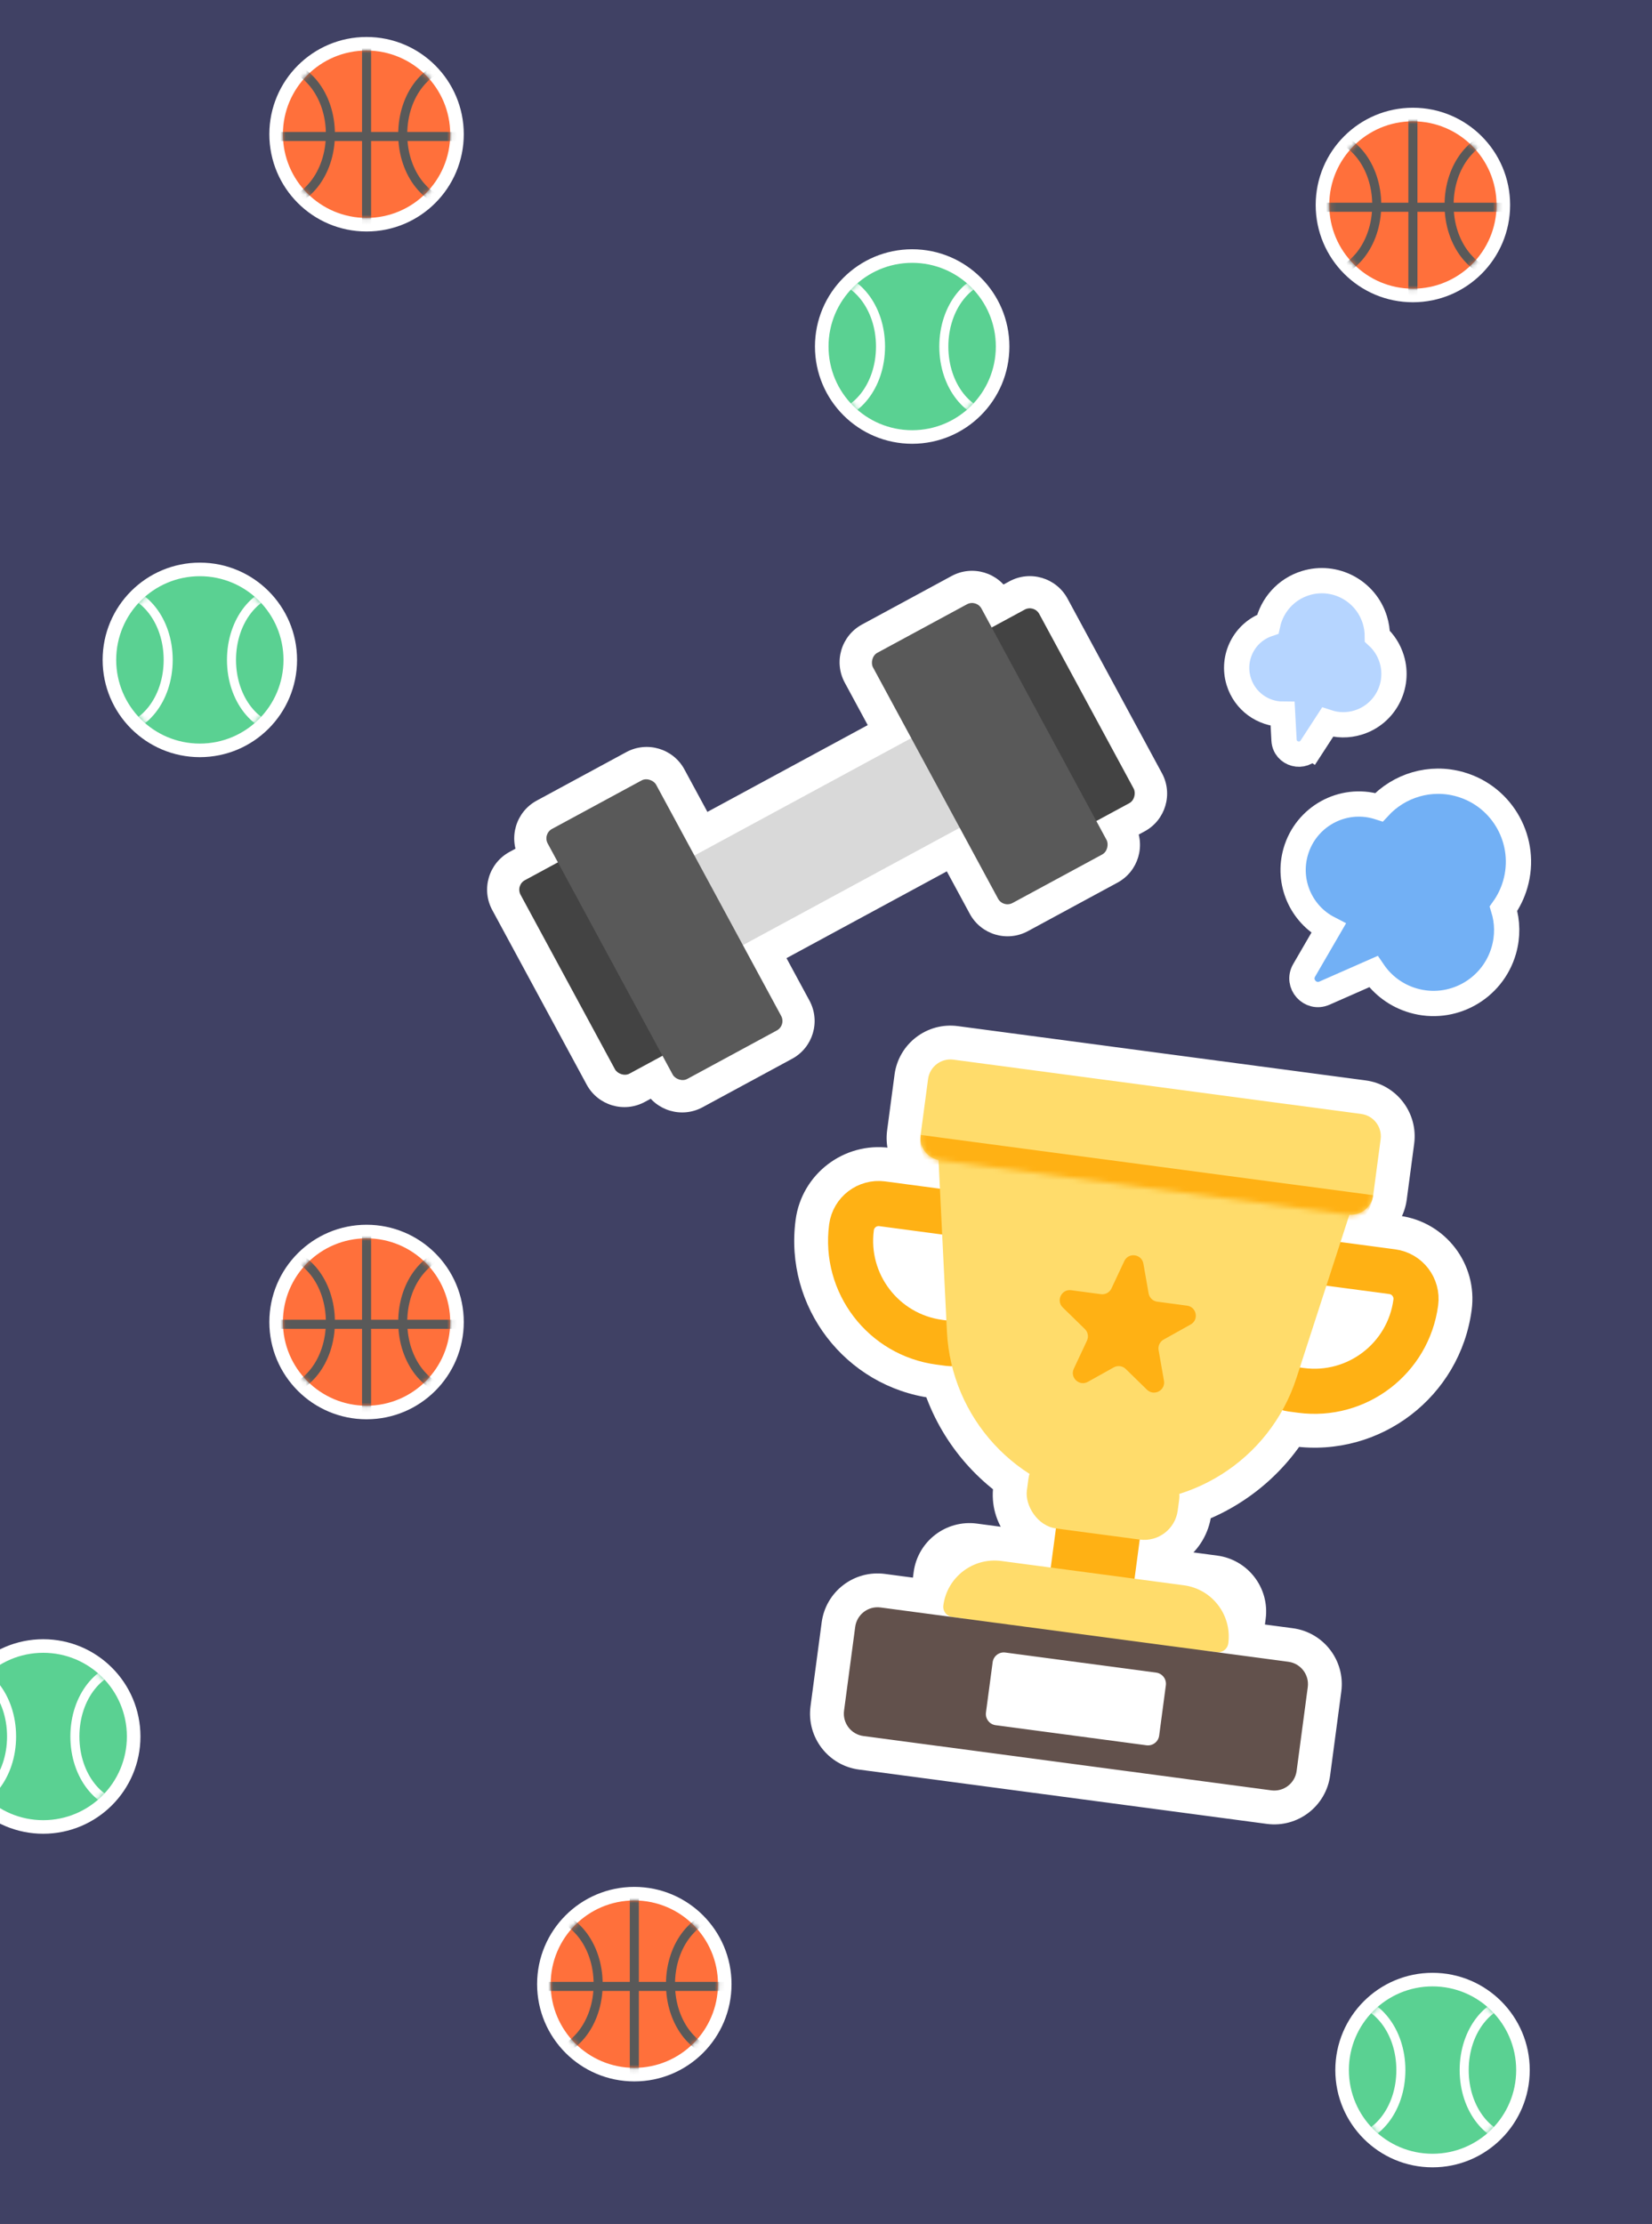 <svg width="327" height="440" viewBox="0 0 327 440" fill="none" xmlns="http://www.w3.org/2000/svg">
<rect x="0" y="0" width="327" height="440" fill="#808080" stroke="none"/>
<g clip-path="url(#clip0_8529_69210)">
<rect width="327" height="440" fill="#404164"/>
<circle cx="72.558" cy="26.558" r="17.9" fill="#FF703B" stroke="white" stroke-width="2.685"/>
<mask id="mask0_8529_69210" style="mask-type:alpha" maskUnits="userSpaceOnUse" x="56" y="10" width="34" height="34">
<circle cx="72.558" cy="26.558" r="16.558" fill="#FF703B"/>
</mask>
<g mask="url(#mask0_8529_69210)">
<path d="M65.399 26.557C65.399 34.429 60.403 40.43 54.659 40.43C48.914 40.43 43.919 34.429 43.919 26.557C43.919 18.685 48.914 12.684 54.659 12.684C60.403 12.684 65.399 18.685 65.399 26.557Z" stroke="#595959" stroke-width="1.79"/>
<path d="M101.2 26.557C101.2 34.429 96.204 40.43 90.459 40.43C84.715 40.43 79.719 34.429 79.719 26.557C79.719 18.685 84.715 12.684 90.459 12.684C96.204 12.684 101.2 18.685 101.2 26.557Z" stroke="#595959" stroke-width="1.79"/>
<line x1="72.559" y1="8.657" x2="72.559" y2="48.038" stroke="#595959" stroke-width="1.79"/>
<line x1="92.248" y1="27.005" x2="52.867" y2="27.005" stroke="#595959" stroke-width="1.79"/>
</g>
<circle cx="72.558" cy="261.558" r="17.9" fill="#FF703B" stroke="white" stroke-width="2.685"/>
<mask id="mask1_8529_69210" style="mask-type:alpha" maskUnits="userSpaceOnUse" x="56" y="245" width="34" height="34">
<circle cx="72.558" cy="261.558" r="16.558" fill="#FF703B"/>
</mask>
<g mask="url(#mask1_8529_69210)">
<path d="M65.399 261.557C65.399 269.429 60.403 275.43 54.659 275.43C48.914 275.43 43.919 269.429 43.919 261.557C43.919 253.685 48.914 247.684 54.659 247.684C60.403 247.684 65.399 253.685 65.399 261.557Z" stroke="#595959" stroke-width="1.79"/>
<path d="M101.2 261.557C101.2 269.429 96.204 275.43 90.459 275.43C84.715 275.43 79.719 269.429 79.719 261.557C79.719 253.685 84.715 247.684 90.459 247.684C96.204 247.684 101.2 253.685 101.2 261.557Z" stroke="#595959" stroke-width="1.79"/>
<line x1="72.559" y1="243.657" x2="72.559" y2="283.038" stroke="#595959" stroke-width="1.79"/>
<line x1="92.248" y1="262.005" x2="52.867" y2="262.005" stroke="#595959" stroke-width="1.79"/>
</g>
<circle cx="279.673" cy="40.558" r="17.9" fill="#FF703B" stroke="white" stroke-width="2.685"/>
<mask id="mask2_8529_69210" style="mask-type:alpha" maskUnits="userSpaceOnUse" x="263" y="24" width="34" height="34">
<circle cx="279.673" cy="40.558" r="16.558" fill="#FF703B"/>
</mask>
<g mask="url(#mask2_8529_69210)">
<path d="M272.514 40.557C272.514 48.429 267.518 54.43 261.774 54.43C256.029 54.43 251.034 48.429 251.034 40.557C251.034 32.685 256.029 26.684 261.774 26.684C267.518 26.684 272.514 32.685 272.514 40.557Z" stroke="#595959" stroke-width="1.79"/>
<path d="M308.315 40.557C308.315 48.429 303.319 54.43 297.575 54.43C291.83 54.43 286.834 48.429 286.834 40.557C286.834 32.685 291.83 26.684 297.575 26.684C303.319 26.684 308.315 32.685 308.315 40.557Z" stroke="#595959" stroke-width="1.79"/>
<line x1="279.674" y1="22.657" x2="279.674" y2="62.038" stroke="#595959" stroke-width="1.79"/>
<line x1="299.363" y1="41.005" x2="259.983" y2="41.005" stroke="#595959" stroke-width="1.79"/>
</g>
<circle cx="125.558" cy="392.558" r="17.9" fill="#FF703B" stroke="white" stroke-width="2.685"/>
<mask id="mask3_8529_69210" style="mask-type:alpha" maskUnits="userSpaceOnUse" x="109" y="376" width="34" height="34">
<circle cx="125.558" cy="392.558" r="16.558" fill="#FF703B"/>
</mask>
<g mask="url(#mask3_8529_69210)">
<path d="M118.399 392.557C118.399 400.429 113.403 406.43 107.659 406.43C101.914 406.43 96.918 400.429 96.918 392.557C96.918 384.685 101.914 378.684 107.659 378.684C113.403 378.684 118.399 384.685 118.399 392.557Z" stroke="#595959" stroke-width="1.79"/>
<path d="M154.2 392.557C154.2 400.429 149.204 406.43 143.459 406.43C137.715 406.43 132.719 400.429 132.719 392.557C132.719 384.685 137.715 378.684 143.459 378.684C149.204 378.684 154.2 384.685 154.2 392.557Z" stroke="#595959" stroke-width="1.79"/>
<line x1="125.559" y1="374.657" x2="125.559" y2="414.038" stroke="#595959" stroke-width="1.79"/>
<line x1="145.248" y1="393.005" x2="105.867" y2="393.005" stroke="#595959" stroke-width="1.79"/>
</g>
<circle cx="39.558" cy="130.558" r="17.9" fill="#5AD192" stroke="white" stroke-width="2.685"/>
<mask id="mask4_8529_69210" style="mask-type:alpha" maskUnits="userSpaceOnUse" x="23" y="114" width="34" height="34">
<circle cx="39.558" cy="130.56" r="16.334" fill="#5AD192" stroke="white" stroke-width="0.448"/>
</mask>
<g mask="url(#mask4_8529_69210)">
<path d="M33.291 130.559C33.291 138.431 28.296 144.432 22.551 144.432C16.807 144.432 11.811 138.431 11.811 130.559C11.811 122.687 16.807 116.686 22.551 116.686C28.296 116.686 33.291 122.687 33.291 130.559Z" stroke="white" stroke-width="1.79"/>
<path d="M67.303 130.559C67.303 138.431 62.307 144.432 56.563 144.432C50.818 144.432 45.823 138.431 45.823 130.559C45.823 122.687 50.818 116.686 56.563 116.686C62.307 116.686 67.303 122.687 67.303 130.559Z" stroke="white" stroke-width="1.79"/>
</g>
<circle cx="8.558" cy="343.558" r="17.9" fill="#5AD192" stroke="white" stroke-width="2.685"/>
<mask id="mask5_8529_69210" style="mask-type:alpha" maskUnits="userSpaceOnUse" x="-8" y="327" width="34" height="34">
<circle cx="8.558" cy="343.56" r="16.334" fill="#5AD192" stroke="white" stroke-width="0.448"/>
</mask>
<g mask="url(#mask5_8529_69210)">
<path d="M2.291 343.559C2.291 351.431 -2.704 357.432 -8.449 357.432C-14.193 357.432 -19.189 351.431 -19.189 343.559C-19.189 335.687 -14.193 329.686 -8.449 329.686C-2.704 329.686 2.291 335.687 2.291 343.559Z" stroke="white" stroke-width="1.79"/>
<path d="M36.303 343.559C36.303 351.431 31.308 357.432 25.563 357.432C19.818 357.432 14.823 351.431 14.823 343.559C14.823 335.687 19.818 329.686 25.563 329.686C31.308 329.686 36.303 335.687 36.303 343.559Z" stroke="white" stroke-width="1.79"/>
</g>
<circle cx="283.558" cy="409.558" r="17.9" fill="#5AD192" stroke="white" stroke-width="2.685"/>
<mask id="mask6_8529_69210" style="mask-type:alpha" maskUnits="userSpaceOnUse" x="267" y="393" width="34" height="34">
<circle cx="283.558" cy="409.56" r="16.334" fill="#5AD192" stroke="white" stroke-width="0.448"/>
</mask>
<g mask="url(#mask6_8529_69210)">
<path d="M277.291 409.559C277.291 417.431 272.296 423.432 266.551 423.432C260.807 423.432 255.811 417.431 255.811 409.559C255.811 401.687 260.807 395.686 266.551 395.686C272.296 395.686 277.291 401.687 277.291 409.559Z" stroke="white" stroke-width="1.79"/>
<path d="M311.303 409.559C311.303 417.431 306.308 423.432 300.563 423.432C294.818 423.432 289.823 417.431 289.823 409.559C289.823 401.687 294.818 395.686 300.563 395.686C306.308 395.686 311.303 401.687 311.303 409.559Z" stroke="white" stroke-width="1.79"/>
</g>
<circle cx="180.558" cy="68.558" r="17.9" fill="#5AD192" stroke="white" stroke-width="2.685"/>
<mask id="mask7_8529_69210" style="mask-type:alpha" maskUnits="userSpaceOnUse" x="164" y="52" width="34" height="34">
<circle cx="180.558" cy="68.56" r="16.334" fill="#5AD192" stroke="white" stroke-width="0.448"/>
</mask>
<g mask="url(#mask7_8529_69210)">
<path d="M174.291 68.559C174.291 76.431 169.296 82.432 163.551 82.432C157.807 82.432 152.811 76.431 152.811 68.559C152.811 60.687 157.807 54.686 163.551 54.686C169.296 54.686 174.291 60.687 174.291 68.559Z" stroke="white" stroke-width="1.79"/>
<path d="M208.303 68.559C208.303 76.431 203.308 82.432 197.563 82.432C191.818 82.432 186.823 76.431 186.823 68.559C186.823 60.687 191.818 54.686 197.563 54.686C203.308 54.686 208.303 60.687 208.303 68.559Z" stroke="white" stroke-width="1.79"/>
</g>
<mask id="path-41-outside-1_8529_69210" maskUnits="userSpaceOnUse" x="89.512" y="104.387" width="148.527" height="123.908" fill="black">
<rect fill="white" x="89.512" y="104.387" width="148.527" height="123.908"/>
<path fill-rule="evenodd" clip-rule="evenodd" d="M108.411 166.876C107.853 165.845 108.236 164.557 109.267 163.999L127.001 154.404C128.032 153.846 129.32 154.229 129.878 155.26L137.454 169.262L180.389 146.031L172.813 132.029C172.255 130.998 172.639 129.71 173.67 129.152L191.403 119.557C192.434 118.999 193.722 119.382 194.28 120.413L196.301 124.147L202.834 120.612C203.865 120.054 205.153 120.438 205.711 121.469L224.397 156.003C224.955 157.034 224.572 158.322 223.541 158.88L217.007 162.415L219.027 166.148C219.585 167.179 219.202 168.467 218.171 169.025L200.437 178.621C199.406 179.178 198.118 178.795 197.56 177.764L189.985 163.764L147.05 186.996L154.625 200.995C155.183 202.026 154.799 203.314 153.768 203.872L136.034 213.468C135.003 214.025 133.715 213.642 133.158 212.611L131.137 208.878L124.604 212.413C123.573 212.971 122.285 212.587 121.727 211.556L103.04 177.022C102.482 175.991 102.866 174.703 103.897 174.145L110.431 170.61L108.411 166.876Z"/>
</mask>
<path fill-rule="evenodd" clip-rule="evenodd" d="M108.411 166.876C107.853 165.845 108.236 164.557 109.267 163.999L127.001 154.404C128.032 153.846 129.32 154.229 129.878 155.26L137.454 169.262L180.389 146.031L172.813 132.029C172.255 130.998 172.639 129.71 173.67 129.152L191.403 119.557C192.434 118.999 193.722 119.382 194.28 120.413L196.301 124.147L202.834 120.612C203.865 120.054 205.153 120.438 205.711 121.469L224.397 156.003C224.955 157.034 224.572 158.322 223.541 158.88L217.007 162.415L219.027 166.148C219.585 167.179 219.202 168.467 218.171 169.025L200.437 178.621C199.406 179.178 198.118 178.795 197.56 177.764L189.985 163.764L147.05 186.996L154.625 200.995C155.183 202.026 154.799 203.314 153.768 203.872L136.034 213.468C135.003 214.025 133.715 213.642 133.158 212.611L131.137 208.878L124.604 212.413C123.573 212.971 122.285 212.587 121.727 211.556L103.04 177.022C102.482 175.991 102.866 174.703 103.897 174.145L110.431 170.61L108.411 166.876Z" fill="#494949"/>
<path d="M109.267 163.999L112.297 169.6L109.267 163.999ZM127.001 154.404L123.971 148.803L127.001 154.404ZM137.454 169.262L131.854 172.293L134.884 177.893L140.485 174.863L137.454 169.262ZM180.389 146.031L183.419 151.631L189.019 148.6L185.989 143L180.389 146.031ZM172.813 132.029L167.213 135.059L172.813 132.029ZM194.28 120.413L188.68 123.443L194.28 120.413ZM196.301 124.147L190.7 127.177L193.731 132.778L199.331 129.747L196.301 124.147ZM205.711 121.469L200.111 124.499L205.711 121.469ZM224.397 156.003L229.997 152.973L224.397 156.003ZM217.007 162.415L213.977 156.815L208.377 159.845L211.407 165.445L217.007 162.415ZM218.171 169.025L215.14 163.425L218.171 169.025ZM200.437 178.621L203.467 184.221L200.437 178.621ZM197.56 177.764L191.96 180.794L197.56 177.764ZM189.985 163.764L195.585 160.734L192.555 155.134L186.954 158.164L189.985 163.764ZM147.05 186.996L144.02 181.396L138.42 184.426L141.45 190.026L147.05 186.996ZM153.768 203.872L150.738 198.272L153.768 203.872ZM136.034 213.468L139.065 219.068L136.034 213.468ZM133.158 212.611L127.557 215.641L133.158 212.611ZM131.137 208.878L136.738 205.847L133.707 200.247L128.107 203.277L131.137 208.878ZM124.604 212.413L127.634 218.013L124.604 212.413ZM110.431 170.61L113.461 176.21L119.061 173.18L116.031 167.579L110.431 170.61ZM106.237 158.399C102.113 160.631 100.579 165.783 102.81 169.906L114.011 163.846C115.126 165.908 114.359 168.484 112.297 169.6L106.237 158.399ZM123.971 148.803L106.237 158.399L112.297 169.6L130.031 160.004L123.971 148.803ZM135.478 152.23C133.247 148.106 128.095 146.572 123.971 148.803L130.031 160.004C127.969 161.119 125.393 160.352 124.278 158.29L135.478 152.23ZM143.055 166.232L135.478 152.23L124.278 158.29L131.854 172.293L143.055 166.232ZM177.359 140.43L134.424 163.662L140.485 174.863L183.419 151.631L177.359 140.43ZM167.213 135.059L174.789 149.061L185.989 143L178.413 128.999L167.213 135.059ZM170.639 123.552C166.515 125.784 164.981 130.936 167.213 135.059L178.413 128.999C179.529 131.061 178.762 133.637 176.7 134.753L170.639 123.552ZM188.373 113.956L170.639 123.552L176.7 134.753L194.434 125.157L188.373 113.956ZM199.88 117.383C197.649 113.259 192.497 111.725 188.373 113.956L194.434 125.157C192.372 126.272 189.796 125.505 188.68 123.443L199.88 117.383ZM201.901 121.117L199.88 117.383L188.68 123.443L190.7 127.177L201.901 121.117ZM199.804 115.012L193.27 118.547L199.331 129.747L205.864 126.212L199.804 115.012ZM211.311 118.438C209.079 114.315 203.928 112.78 199.804 115.012L205.864 126.212C203.802 127.328 201.226 126.561 200.111 124.499L211.311 118.438ZM229.997 152.973L211.311 118.438L200.111 124.499L218.797 159.033L229.997 152.973ZM226.571 164.48C230.695 162.249 232.229 157.097 229.997 152.973L218.797 159.033C217.681 156.971 218.448 154.395 220.51 153.28L226.571 164.48ZM220.038 168.015L226.571 164.48L220.51 153.28L213.977 156.815L220.038 168.015ZM224.627 163.118L222.608 159.385L211.407 165.445L213.427 169.178L224.627 163.118ZM221.201 174.625C225.325 172.394 226.859 167.242 224.627 163.118L213.427 169.178C212.311 167.116 213.078 164.54 215.14 163.425L221.201 174.625ZM203.467 184.221L221.201 174.625L215.14 163.425L197.406 173.02L203.467 184.221ZM191.96 180.794C194.191 184.918 199.343 186.452 203.467 184.221L197.406 173.02C199.468 171.905 202.044 172.672 203.16 174.734L191.96 180.794ZM184.385 166.795L191.96 180.794L203.16 174.734L195.585 160.734L184.385 166.795ZM150.08 192.596L193.015 169.365L186.954 158.164L144.02 181.396L150.08 192.596ZM160.225 197.965L152.65 183.966L141.45 190.026L149.025 204.025L160.225 197.965ZM156.799 209.472C160.922 207.241 162.456 202.089 160.225 197.965L149.025 204.025C147.909 201.963 148.676 199.387 150.738 198.272L156.799 209.472ZM139.065 219.068L156.799 209.472L150.738 198.272L133.004 207.867L139.065 219.068ZM127.557 215.641C129.789 219.765 134.941 221.299 139.065 219.068L133.004 207.867C135.066 206.752 137.642 207.519 138.758 209.581L127.557 215.641ZM125.537 211.908L127.557 215.641L138.758 209.581L136.738 205.847L125.537 211.908ZM127.634 218.013L134.168 214.478L128.107 203.277L121.573 206.813L127.634 218.013ZM116.127 214.587C118.358 218.71 123.51 220.245 127.634 218.013L121.573 206.813C123.635 205.697 126.211 206.464 127.327 208.526L116.127 214.587ZM97.44 180.052L116.127 214.587L127.327 208.526L108.641 173.992L97.44 180.052ZM100.867 168.545C96.743 170.776 95.209 175.928 97.44 180.052L108.641 173.992C109.756 176.054 108.989 178.63 106.927 179.745L100.867 168.545ZM107.4 165.009L100.867 168.545L106.927 179.745L113.461 176.21L107.4 165.009ZM102.81 169.906L104.831 173.64L116.031 167.579L114.011 163.846L102.81 169.906Z" fill="white" mask="url(#path-41-outside-1_8529_69210)"/>
<rect x="102.031" y="175.155" width="18.041" height="43.511" rx="2.122" transform="rotate(-28.418 102.031 175.155)" fill="#434343"/>
<rect x="132.787" y="171.787" width="59.429" height="20.164" rx="2.122" transform="rotate(-28.418 132.787 171.787)" fill="#D9D9D9"/>
<rect width="18.041" height="43.511" rx="2.122" transform="matrix(-0.88 0.476 0.476 0.88 204.701 119.601)" fill="#434343"/>
<rect x="107.4" y="165.009" width="24.409" height="56.246" rx="2.122" transform="rotate(-28.418 107.4 165.009)" fill="#595959"/>
<rect width="24.409" height="56.246" rx="2.122" transform="matrix(-0.88 0.476 0.476 0.88 193.27 118.546)" fill="#595959"/>
<path d="M256.48 168.485C254.721 174.555 257.566 180.877 262.97 183.672L258.145 191.98C256.601 194.64 259.358 197.724 262.174 196.485L271.84 192.231C273.662 194.907 276.391 196.993 279.744 197.964C287.419 200.188 295.433 195.743 297.659 188.062C298.473 185.251 298.4 182.389 297.604 179.784C298.621 178.354 299.418 176.732 299.932 174.957C302.383 166.496 297.54 157.642 289.089 155.193C283.099 153.458 276.924 155.412 272.962 159.703C272.836 159.663 272.708 159.624 272.58 159.586C265.682 157.588 258.48 161.583 256.48 168.485Z" fill="#72B0F5" stroke="white" stroke-width="5"/>
<path d="M245.194 134.82C246.397 138.739 249.992 141.274 253.886 141.29L254.163 146.433C254.315 149.263 257.998 150.248 259.542 147.872L257.446 146.509L259.542 147.872L262.774 142.898C264.673 143.52 266.777 143.584 268.832 142.953C274.144 141.322 277.109 135.684 275.479 130.374C274.93 128.584 273.926 127.055 272.634 125.878C272.631 124.813 272.473 123.732 272.146 122.665C270.365 116.865 264.23 113.586 258.43 115.367C254.515 116.569 251.77 119.763 250.944 123.492C246.3 125.084 243.744 130.096 245.194 134.82Z" fill="#B6D5FF" stroke="white" stroke-width="5"/>
<mask id="path-50-outside-2_8529_69210" maskUnits="userSpaceOnUse" x="143.137" y="199.138" width="154.469" height="165.64" fill="black">
<rect fill="white" x="143.137" y="199.138" width="154.469" height="165.64"/>
<path fill-rule="evenodd" clip-rule="evenodd" d="M188.718 209.65C186.274 209.324 184.03 211.041 183.705 213.485L182.233 224.544C181.921 226.888 183.488 229.048 185.773 229.507L186.051 235.182L175.221 233.741C169.811 233.021 164.841 236.822 164.121 242.232C162.321 255.757 171.826 268.181 185.351 269.981L187.249 270.233C187.654 270.287 188.055 270.31 188.45 270.303C190.668 279.187 196.231 286.778 203.785 291.604C203.682 291.945 203.605 292.299 203.556 292.663L203.262 294.875C202.774 298.54 205.35 301.906 209.014 302.394L207.984 310.136L192.501 308.075C190.058 307.75 187.813 309.467 187.488 311.91L187.047 315.228C186.721 317.671 188.438 319.915 190.882 320.241L174.292 318.033C171.849 317.707 169.605 319.424 169.28 321.868L167.072 338.457C166.747 340.9 168.464 343.144 170.907 343.469L251.641 354.215C254.084 354.54 256.328 352.823 256.654 350.38L258.862 333.791C259.187 331.347 257.47 329.103 255.027 328.778L238.437 326.57C240.881 326.895 243.125 325.178 243.45 322.735L243.892 319.417C244.217 316.974 242.5 314.73 240.057 314.405L224.573 312.344L225.604 304.602C229.268 305.09 232.635 302.515 233.123 298.85L233.417 296.638C233.465 296.273 233.484 295.912 233.473 295.556C242.027 292.874 249.381 287.002 253.845 279.007C254.225 279.117 254.618 279.2 255.023 279.254L256.922 279.506C270.446 281.307 282.87 271.802 284.67 258.277C285.39 252.867 281.588 247.898 276.178 247.178L265.348 245.736L267.1 240.332C269.426 240.486 271.503 238.811 271.815 236.467L273.287 225.408C273.612 222.964 271.895 220.72 269.452 220.395L188.718 209.65ZM262.548 254.368L257.299 270.552L258.099 270.659C266.738 271.809 274.672 265.738 275.822 257.099C275.892 256.576 275.524 256.095 275 256.025L262.548 254.368ZM187.329 261.24L186.495 244.246L174.043 242.588C173.519 242.519 173.039 242.886 172.969 243.41C171.819 252.048 177.89 259.983 186.528 261.133L187.329 261.24Z"/>
</mask>
<path fill-rule="evenodd" clip-rule="evenodd" d="M188.718 209.65C186.274 209.324 184.03 211.041 183.705 213.485L182.233 224.544C181.921 226.888 183.488 229.048 185.773 229.507L186.051 235.182L175.221 233.741C169.811 233.021 164.841 236.822 164.121 242.232C162.321 255.757 171.826 268.181 185.351 269.981L187.249 270.233C187.654 270.287 188.055 270.31 188.45 270.303C190.668 279.187 196.231 286.778 203.785 291.604C203.682 291.945 203.605 292.299 203.556 292.663L203.262 294.875C202.774 298.54 205.35 301.906 209.014 302.394L207.984 310.136L192.501 308.075C190.058 307.75 187.813 309.467 187.488 311.91L187.047 315.228C186.721 317.671 188.438 319.915 190.882 320.241L174.292 318.033C171.849 317.707 169.605 319.424 169.28 321.868L167.072 338.457C166.747 340.9 168.464 343.144 170.907 343.469L251.641 354.215C254.084 354.54 256.328 352.823 256.654 350.38L258.862 333.791C259.187 331.347 257.47 329.103 255.027 328.778L238.437 326.57C240.881 326.895 243.125 325.178 243.45 322.735L243.892 319.417C244.217 316.974 242.5 314.73 240.057 314.405L224.573 312.344L225.604 304.602C229.268 305.09 232.635 302.515 233.123 298.85L233.417 296.638C233.465 296.273 233.484 295.912 233.473 295.556C242.027 292.874 249.381 287.002 253.845 279.007C254.225 279.117 254.618 279.2 255.023 279.254L256.922 279.506C270.446 281.307 282.87 271.802 284.67 258.277C285.39 252.867 281.588 247.898 276.178 247.178L265.348 245.736L267.1 240.332C269.426 240.486 271.503 238.811 271.815 236.467L273.287 225.408C273.612 222.964 271.895 220.72 269.452 220.395L188.718 209.65ZM262.548 254.368L257.299 270.552L258.099 270.659C266.738 271.809 274.672 265.738 275.822 257.099C275.892 256.576 275.524 256.095 275 256.025L262.548 254.368ZM187.329 261.24L186.495 244.246L174.043 242.588C173.519 242.519 173.039 242.886 172.969 243.41C171.819 252.048 177.89 259.983 186.528 261.133L187.329 261.24Z" fill="#FFDC6B"/>
<path d="M188.718 209.65L187.834 216.285L188.718 209.65ZM185.773 229.507L192.459 229.179L192.203 223.972L187.092 222.945L185.773 229.507ZM186.051 235.182L185.168 241.818L193.131 242.878L192.737 234.854L186.051 235.182ZM188.45 270.303L194.945 268.682L193.657 263.521L188.339 263.61L188.45 270.303ZM203.785 291.604L210.193 293.539L211.657 288.69L207.389 285.963L203.785 291.604ZM209.014 302.394L215.65 303.277L216.533 296.642L209.898 295.759L209.014 302.394ZM207.984 310.136L207.101 316.772L213.737 317.655L214.62 311.019L207.984 310.136ZM192.501 308.075L191.618 314.711L192.501 308.075ZM174.292 318.033L173.409 324.668L174.292 318.033ZM169.28 321.868L162.644 320.984L169.28 321.868ZM167.072 338.457L173.707 339.34L167.072 338.457ZM256.654 350.38L250.018 349.497L256.654 350.38ZM258.862 333.791L265.497 334.674L258.862 333.791ZM255.027 328.778L255.91 322.142L255.027 328.778ZM243.45 322.735L250.086 323.618L243.45 322.735ZM243.892 319.417L237.256 318.534L243.892 319.417ZM240.057 314.405L239.173 321.04L240.057 314.405ZM224.573 312.344L217.938 311.461L217.054 318.096L223.69 318.98L224.573 312.344ZM225.604 304.602L226.487 297.967L219.851 297.083L218.968 303.719L225.604 304.602ZM233.123 298.85L239.758 299.733L233.123 298.85ZM233.417 296.638L226.781 295.755L233.417 296.638ZM233.473 295.556L231.471 289.168L226.638 290.683L226.782 295.746L233.473 295.556ZM253.845 279.007L255.704 272.576L250.594 271.099L248 275.744L253.845 279.007ZM276.178 247.178L275.295 253.813L276.178 247.178ZM265.348 245.736L258.98 243.671L256.502 251.312L264.464 252.372L265.348 245.736ZM267.1 240.332L267.543 233.652L262.341 233.307L260.733 238.266L267.1 240.332ZM269.452 220.395L270.335 213.759L269.452 220.395ZM257.299 270.552L250.931 268.487L248.453 276.128L256.415 277.188L257.299 270.552ZM262.548 254.368L263.431 247.732L257.901 246.996L256.18 252.303L262.548 254.368ZM275 256.025L274.117 262.661L275 256.025ZM186.495 244.246L193.182 243.918L192.908 238.346L187.379 237.61L186.495 244.246ZM187.329 261.24L186.446 267.875L194.408 268.935L194.015 260.912L187.329 261.24ZM174.043 242.588L174.926 235.952L174.043 242.588ZM186.528 261.133L187.412 254.497L186.528 261.133ZM190.341 214.368C190.178 215.589 189.056 216.448 187.834 216.285L189.601 203.014C183.493 202.201 177.882 206.493 177.069 212.601L190.341 214.368ZM188.869 225.427L190.341 214.368L177.069 212.601L175.597 223.661L188.869 225.427ZM187.092 222.945C188.241 223.176 189.025 224.253 188.869 225.427L175.597 223.661C174.817 229.522 178.735 234.92 184.453 236.07L187.092 222.945ZM192.737 234.854L192.459 229.179L179.086 229.835L179.365 235.51L192.737 234.854ZM174.337 240.376L185.168 241.818L186.934 228.546L176.104 227.105L174.337 240.376ZM170.757 243.116C170.989 241.37 172.592 240.144 174.337 240.376L176.104 227.105C167.029 225.897 158.693 232.274 157.486 241.349L170.757 243.116ZM186.234 263.345C176.374 262.033 169.445 252.976 170.757 243.116L157.486 241.349C155.198 258.539 167.278 274.328 184.468 276.616L186.234 263.345ZM188.132 263.598L186.234 263.345L184.468 276.616L186.366 276.869L188.132 263.598ZM188.339 263.61C188.276 263.611 188.207 263.608 188.132 263.598L186.366 276.869C187.101 276.967 187.835 277.009 188.562 276.997L188.339 263.61ZM207.389 285.963C201.255 282.044 196.742 275.881 194.945 268.682L181.956 271.924C184.594 282.494 191.207 291.512 200.181 297.245L207.389 285.963ZM210.192 293.547C210.193 293.539 210.194 293.537 210.193 293.539L197.376 289.67C197.17 290.353 197.017 291.058 196.921 291.78L210.192 293.547ZM209.898 295.759L210.192 293.547L196.921 291.78L196.626 293.992L209.898 295.759ZM209.898 295.759L209.898 295.759L196.626 293.992C195.651 301.322 200.802 308.054 208.131 309.03L209.898 295.759ZM214.62 311.019L215.65 303.277L202.379 301.511L201.348 309.253L214.62 311.019ZM191.618 314.711L207.101 316.772L208.867 303.5L193.384 301.439L191.618 314.711ZM194.124 312.793C193.961 314.015 192.839 314.873 191.618 314.711L193.384 301.439C187.276 300.627 181.665 304.919 180.852 311.027L194.124 312.793ZM193.682 316.111L194.124 312.793L180.852 311.027L180.411 314.345L193.682 316.111ZM191.765 313.605C192.986 313.767 193.845 314.89 193.682 316.111L180.411 314.345C179.598 320.453 183.89 326.063 189.998 326.876L191.765 313.605ZM173.409 324.668L189.998 326.876L191.765 313.605L175.175 311.397L173.409 324.668ZM175.915 322.751C175.753 323.972 174.631 324.831 173.409 324.668L175.175 311.397C169.067 310.584 163.457 314.876 162.644 320.984L175.915 322.751ZM173.707 339.34L175.915 322.751L162.644 320.984L160.436 337.574L173.707 339.34ZM171.79 336.834C173.012 336.996 173.87 338.118 173.707 339.34L160.436 337.574C159.623 343.682 163.916 349.292 170.024 350.105L171.79 336.834ZM252.524 347.579L171.79 336.834L170.024 350.105L250.758 360.851L252.524 347.579ZM250.018 349.497C250.181 348.275 251.303 347.417 252.524 347.579L250.758 360.851C256.866 361.664 262.476 357.371 263.289 351.263L250.018 349.497ZM252.226 332.907L250.018 349.497L263.289 351.263L265.497 334.674L252.226 332.907ZM254.143 335.414C252.922 335.251 252.063 334.129 252.226 332.907L265.497 334.674C266.31 328.566 262.018 322.955 255.91 322.142L254.143 335.414ZM237.554 333.206L254.143 335.414L255.91 322.142L239.321 319.934L237.554 333.206ZM236.814 321.852C236.977 320.63 238.099 319.772 239.321 319.934L237.554 333.206C243.662 334.019 249.273 329.726 250.086 323.618L236.814 321.852ZM237.256 318.534L236.814 321.852L250.086 323.618L250.527 320.3L237.256 318.534ZM239.173 321.04C237.952 320.878 237.093 319.756 237.256 318.534L250.527 320.3C251.34 314.192 247.048 308.582 240.94 307.769L239.173 321.04ZM223.69 318.98L239.173 321.04L240.94 307.769L225.456 305.708L223.69 318.98ZM218.968 303.719L217.938 311.461L231.209 313.227L232.239 305.485L218.968 303.719ZM226.487 297.967L224.72 311.238C232.05 312.213 238.783 307.062 239.758 299.733L226.487 297.967ZM226.781 295.755L226.487 297.967L239.758 299.733L240.053 297.521L226.781 295.755ZM226.782 295.746C226.782 295.745 226.782 295.747 226.781 295.755L240.053 297.521C240.149 296.799 240.185 296.078 240.165 295.365L226.782 295.746ZM248 275.744C244.384 282.221 238.416 286.99 231.471 289.168L235.476 301.943C245.637 298.757 254.379 291.782 259.69 282.271L248 275.744ZM255.906 272.618C255.832 272.608 255.764 272.594 255.704 272.576L251.987 285.438C252.686 285.64 253.405 285.792 254.14 285.889L255.906 272.618ZM257.805 272.871L255.906 272.618L254.14 285.889L256.038 286.142L257.805 272.871ZM278.034 257.394C276.722 267.254 267.665 274.183 257.805 272.871L256.038 286.142C273.228 288.43 289.018 276.35 291.305 259.16L278.034 257.394ZM275.295 253.813C277.04 254.046 278.266 255.649 278.034 257.394L291.305 259.16C292.513 250.085 286.136 241.75 277.061 240.542L275.295 253.813ZM264.464 252.372L275.295 253.813L277.061 240.542L266.231 239.1L264.464 252.372ZM260.733 238.266L258.98 243.671L271.715 247.801L273.468 242.397L260.733 238.266ZM265.179 235.584C265.336 234.409 266.374 233.575 267.543 233.652L266.658 247.011C272.477 247.397 277.671 243.212 278.451 237.35L265.179 235.584ZM266.651 224.524L265.179 235.584L278.451 237.35L279.923 226.291L266.651 224.524ZM268.569 227.031C267.347 226.868 266.489 225.746 266.651 224.524L279.923 226.291C280.736 220.183 276.443 214.572 270.335 213.759L268.569 227.031ZM187.834 216.285L268.569 227.031L270.335 213.759L189.601 203.014L187.834 216.285ZM263.666 272.618L268.916 256.433L256.18 252.303L250.931 268.487L263.666 272.618ZM258.982 264.023L258.182 263.917L256.415 277.188L257.216 277.295L258.982 264.023ZM269.186 256.216C268.525 261.19 263.956 264.685 258.982 264.023L257.216 277.295C269.519 278.932 280.82 270.286 282.458 257.983L269.186 256.216ZM274.117 262.661C270.976 262.243 268.768 259.357 269.186 256.216L282.458 257.983C283.015 253.794 280.072 249.947 275.884 249.39L274.117 262.661ZM261.665 261.004L274.117 262.661L275.884 249.39L263.431 247.732L261.665 261.004ZM179.809 244.573L180.643 261.568L194.015 260.912L193.182 243.918L179.809 244.573ZM173.16 249.224L185.612 250.881L187.379 237.61L174.926 235.952L173.16 249.224ZM179.605 244.293C179.186 247.434 176.301 249.642 173.16 249.224L174.926 235.952C170.738 235.395 166.891 238.338 166.333 242.527L179.605 244.293ZM187.412 254.497C182.438 253.835 178.943 249.267 179.605 244.293L166.333 242.527C164.696 254.83 173.342 266.131 185.645 267.769L187.412 254.497ZM188.212 254.604L187.412 254.497L185.645 267.769L186.446 267.875L188.212 254.604Z" fill="white" mask="url(#path-50-outside-2_8529_69210)"/>
<path d="M168.546 242.821C168.941 239.854 171.666 237.77 174.633 238.164L189.969 240.206C191.081 240.354 191.911 241.304 191.906 242.426L191.827 262.331C191.818 264.456 189.945 266.09 187.839 265.81L185.94 265.557C174.859 264.082 167.071 253.903 168.546 242.821Z" stroke="#FFB114" stroke-width="8.926"/>
<path d="M280.245 257.688C280.64 254.721 278.555 251.996 275.588 251.601L260.252 249.56C259.14 249.412 258.09 250.113 257.801 251.197L252.672 270.43C252.124 272.483 253.505 274.55 255.611 274.83L257.509 275.083C268.591 276.558 278.77 268.77 280.245 257.688Z" stroke="#FFB114" stroke-width="8.926"/>
<rect x="210.045" y="294.653" width="16.735" height="22.314" rx="6.694" transform="rotate(7.581 210.045 294.653)" fill="#FFB114"/>
<rect x="204.439" y="286.028" width="30.124" height="15.62" rx="6.694" transform="rotate(7.581 204.439 286.028)" fill="#FFDC6B"/>
<path d="M185.598 225.951C185.573 225.448 186.01 225.047 186.508 225.113L267.539 235.898C268.038 235.964 268.354 236.466 268.199 236.944L256.621 272.639C251.337 288.931 235.169 299.122 218.192 296.863C201.215 294.603 188.275 280.538 187.436 263.431L185.598 225.951Z" fill="#FFDC6B"/>
<path d="M186.727 317.624C187.472 312.025 192.615 308.09 198.214 308.836L234.342 313.644C239.941 314.389 243.876 319.532 243.13 325.131C242.981 326.251 241.953 327.038 240.833 326.889L188.485 319.922C187.365 319.773 186.578 318.744 186.727 317.624Z" fill="#FFDC6B"/>
<path d="M222.544 249.502C223.373 247.733 225.986 248.081 226.324 250.005L227.36 255.898C227.511 256.757 228.202 257.419 229.066 257.534L234.966 258.319C236.873 258.573 237.357 261.111 235.676 262.048L230.33 265.03C229.586 265.444 229.187 266.284 229.334 267.123L230.398 273.17C230.734 275.083 228.421 276.305 227.031 274.948L222.833 270.849C222.199 270.231 221.234 270.102 220.461 270.533L215.337 273.391C213.64 274.337 211.727 272.553 212.552 270.795L215.16 265.236C215.522 264.465 215.356 263.55 214.747 262.956L210.367 258.68C208.99 257.335 210.12 255.012 212.028 255.266L217.927 256.051C218.792 256.166 219.631 255.708 220.002 254.918L222.544 249.502Z" fill="#FFB114"/>
<mask id="path-59-inside-3_8529_69210" fill="white">
<path d="M183.704 213.485C184.029 211.041 186.274 209.324 188.717 209.65L269.451 220.395C271.894 220.72 273.611 222.964 273.286 225.408L271.814 236.467C271.489 238.91 269.245 240.627 266.802 240.302L186.067 229.557C183.624 229.231 181.907 226.987 182.232 224.544L183.704 213.485Z"/>
</mask>
<path d="M183.704 213.485C184.029 211.041 186.274 209.324 188.717 209.65L269.451 220.395C271.894 220.72 273.611 222.964 273.286 225.408L271.814 236.467C271.489 238.91 269.245 240.627 266.802 240.302L186.067 229.557C183.624 229.231 181.907 226.987 182.232 224.544L183.704 213.485Z" fill="#FFDC6B"/>
<path d="M184.293 209.061L273.875 220.984L184.293 209.061ZM271.814 236.467C271.164 241.353 266.675 244.787 261.789 244.137L189.902 234.569C185.016 233.919 181.582 229.43 182.232 224.544C182.232 224.544 184.213 224.808 186.656 225.133L267.39 235.878C269.834 236.203 271.814 236.467 271.814 236.467ZM181.643 228.968L184.293 209.061L181.643 228.968ZM273.875 220.984L271.225 240.891L273.875 220.984Z" fill="#FFB114" mask="url(#path-59-inside-3_8529_69210)"/>
<path d="M169.28 321.868C169.606 319.424 171.85 317.707 174.293 318.033L255.027 328.778C257.47 329.103 259.187 331.347 258.862 333.791L256.654 350.38C256.329 352.823 254.085 354.54 251.642 354.215L170.907 343.469C168.464 343.144 166.747 340.9 167.072 338.457L169.28 321.868Z" fill="#62514C"/>
<path d="M196.487 328.865C196.649 327.644 197.772 326.785 198.993 326.948L228.854 330.922C230.075 331.085 230.934 332.207 230.771 333.429L229.447 343.382C229.284 344.604 228.162 345.462 226.94 345.3L197.08 341.325C195.858 341.163 194.999 340.041 195.162 338.819L196.487 328.865Z" fill="white"/>
</g>
<defs>
<clipPath id="clip0_8529_69210">
<rect width="327" height="440" fill="white"/>
</clipPath>
</defs>
</svg>
